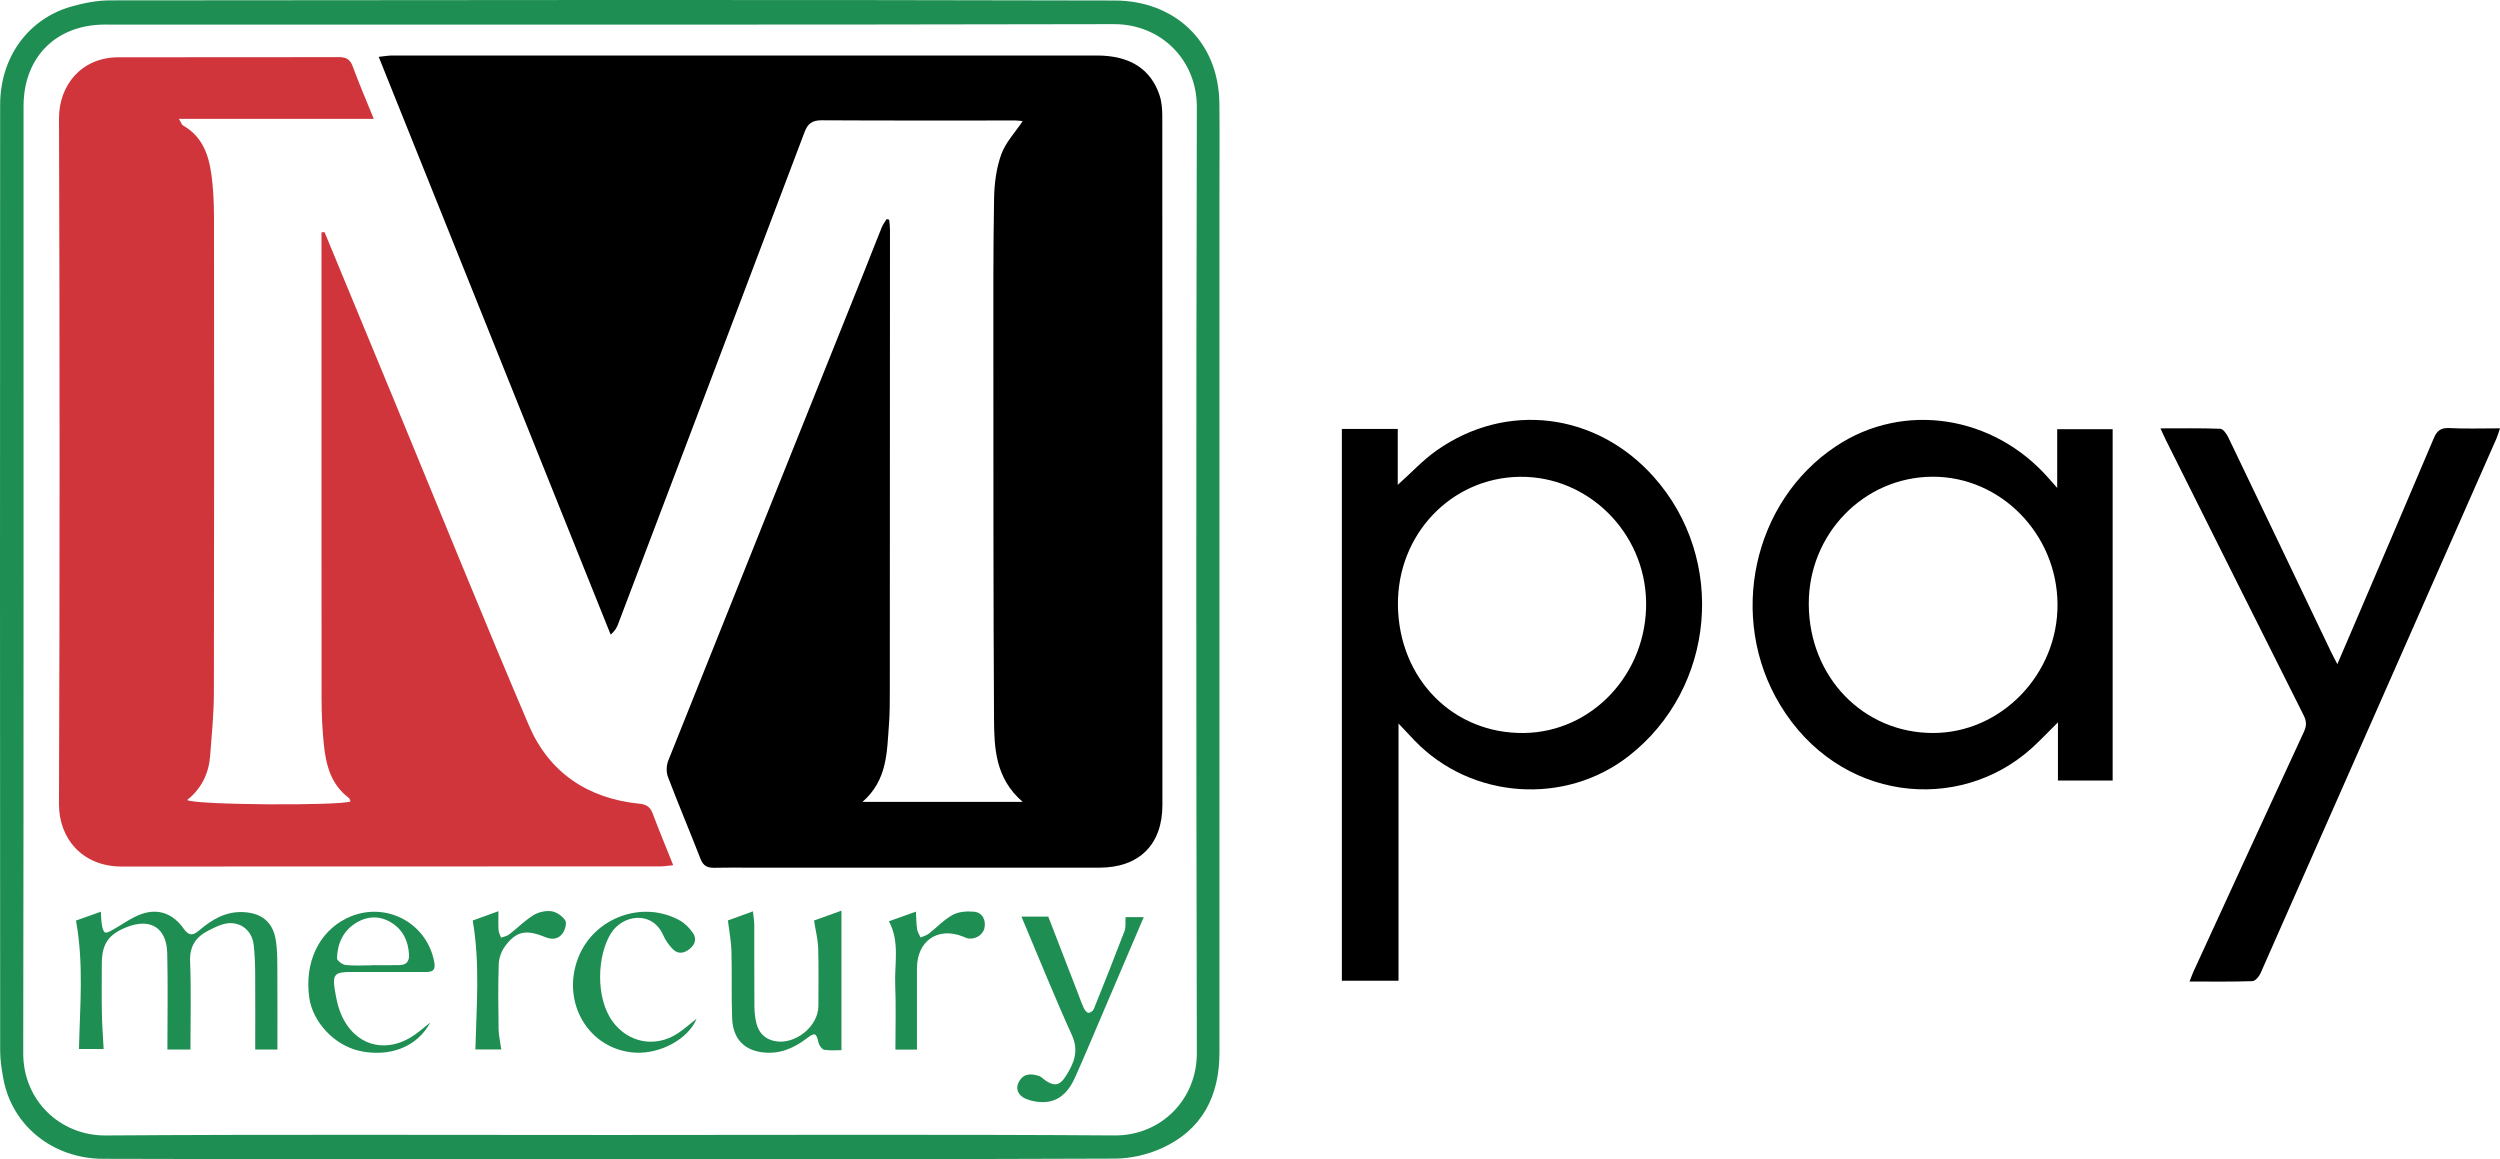 <?xml version="1.0" encoding="UTF-8"?>
<svg id="Layer_2" data-name="Layer 2" xmlns="http://www.w3.org/2000/svg" viewBox="0 0 879.13 407.62">
  <defs>
    <style>
      .cls-1, .cls-2, .cls-3 {
        stroke-width: 0px;
      }

      .cls-2 {
        fill: #1e8e53;
      }

      .cls-3 {
        fill: #d1353c;
      }
    </style>
  </defs>
  <g id="MPay">
    <path class="cls-2" d="m214.35,407.58c-59.37,0-118.75.12-178.12-.08-17.49-.06-31.91-11.48-35.02-28.02-.62-3.28-1.15-6.64-1.15-9.96C0,258.64-.03,147.76.05,36.87.06,20.07,9.92,6.72,24.88,2.36,29.36,1.06,34.14.14,38.78.13,156.53.01,274.28-.12,392.03.18c20.51.05,36.52,13.85,36.77,36.23.12,10.87.02,21.75.02,32.63,0,100.39.01,200.77,0,301.16,0,15.17-6.03,27.07-20.15,33.51-5.06,2.31-11.01,3.7-16.56,3.72-59.25.26-118.5.16-177.75.16h0Zm.26-8.46c59.12,0,118.25-.24,177.37.16,15.92.11,28.93-12.26,28.89-29.02-.25-110.88-.26-221.77,0-332.65.04-16.44-12.54-29.16-29.2-29.12-118.25.27-236.49.14-354.74.15-17.19,0-28.65,11.44-28.65,28.72-.02,111.01.08,222.02-.11,333.03-.03,16.57,12.94,29.02,29.07,28.9,59.12-.41,118.25-.16,177.37-.17h0Z"/>
    <path class="cls-1" d="m471.86,150.84h19.66v19.67c4.8-4.3,8.86-8.72,13.66-12.1,24.62-17.35,56.24-13.36,76.43,9.36,25.69,28.91,21.66,74.13-8.72,97.98-22.49,17.65-55.54,15.33-75.41-5.3-1.73-1.79-3.42-3.62-5.69-6.03v90.45h-19.92v-194.03h-.01Zm19.72,62.05c.36,25.86,19.4,45.16,44.29,44.87,24.06-.28,43.36-20.94,42.99-46.03-.36-24.52-20.47-44.42-44.52-44.06-24.14.36-43.09,20.41-42.75,45.22h0Z"/>
    <path class="cls-1" d="m742.92,274.48h-19.24v-20.47c-3.49,3.45-6.33,6.49-9.42,9.26-25.51,22.84-67.61,18.79-88.28-15.4-18.46-30.53-9.74-71.46,19.7-90.99,23.73-15.75,55.33-10.93,74.85,11.42.79.91,1.59,1.81,2.89,3.28v-20.65h19.5v123.56h0Zm-63.29-106.84c-24.21.07-43.72,20.18-43.57,44.91.16,25.56,19.15,45.2,43.69,45.21,23.99,0,43.96-20.68,43.78-45.34-.18-24.65-19.99-44.85-43.91-44.78h0Z"/>
    <path class="cls-1" d="m759.74,150.64c7.39,0,14.22-.12,21.04.14.97.04,2.19,1.75,2.77,2.95,12.06,25.08,24.05,50.19,36.06,75.29.62,1.3,1.31,2.56,2.32,4.52,2.44-5.68,4.59-10.67,6.72-15.66,9.07-21.22,18.18-42.43,27.16-63.7,1.12-2.66,2.43-3.81,5.48-3.65,5.73.3,11.48.09,17.84.09-.5,1.45-.81,2.58-1.27,3.64-27.62,62.68-55.25,125.36-82.95,188.01-.51,1.15-1.85,2.71-2.85,2.75-7.2.24-14.42.13-22.1.13.58-1.47.92-2.48,1.36-3.45,12.92-28.12,25.83-56.24,38.84-84.32,1-2.15.98-3.76-.09-5.88-16.2-32.22-32.31-64.49-48.43-96.75-.59-1.19-1.12-2.41-1.9-4.11h0Z"/>
    <path class="cls-1" d="m359.62,281.98c-9.64-8.33-10.01-18.91-10.07-29.26-.25-42.62-.21-85.25-.23-127.87,0-18.37-.08-36.75.25-55.12.09-5.18.78-10.59,2.52-15.42,1.53-4.23,4.91-7.78,7.53-11.71-.41-.04-1.44-.23-2.46-.23-22.75,0-45.5.06-68.24-.07-3.3-.02-4.87,1.15-6.01,4.18-21.81,57.72-43.7,115.41-65.6,173.09-.44,1.15-1.02,2.24-2.57,3.6-27.11-67.52-54.22-135.04-81.57-203.18,2.11-.22,3.41-.47,4.71-.47,82.62-.02,165.24-.02,247.85,0,11.48,0,18.91,4.67,22.01,13.94.77,2.31.97,4.9.98,7.37.05,80.75.04,161.5.04,242.26,0,13.9-8.16,22.03-22.21,22.03-39.5.03-78.99.01-118.49.01-5.62,0-11.25-.08-16.87.03-2.43.05-3.9-.68-4.84-3.1-3.76-9.66-7.8-19.21-11.48-28.9-.63-1.67-.54-4.04.13-5.71,22.79-57.07,45.69-114.09,68.57-171.13,2.19-5.45,4.29-10.93,6.5-16.37.42-1.04,1.14-1.95,1.72-2.92.3.08.6.17.9.25.1,1.19.27,2.38.27,3.56,0,54-.02,108-.06,162,0,4,.01,8.01-.3,11.99-.74,9.54-.48,19.44-9.3,27.15h56.32,0Z"/>
    <path class="cls-3" d="m114.14,81.66c8.15,19.69,16.3,39.38,24.44,59.08,15.74,38.08,31.17,76.3,47.34,114.2,7.13,16.71,20.7,25.85,38.89,27.68,2.47.25,3.82,1.09,4.69,3.4,2.23,5.92,4.66,11.77,7.24,18.23-1.98.19-3.28.43-4.58.43-63.12.02-126.25-.02-189.37.04-13.89.01-22.1-9.92-22.05-21.98.29-80.38.27-160.76.01-241.15-.04-11.33,7.64-21.42,20.9-21.45,25.87-.04,51.75,0,77.62-.05,2.42,0,3.84.74,4.74,3.2,2.18,5.93,4.68,11.75,7.43,18.51H62.9c.83,1.37,1.01,2.05,1.44,2.3,7.97,4.55,9.57,12.38,10.38,20.48.47,4.72.54,9.49.54,14.23.03,54.88.07,109.76-.04,164.64-.02,7.48-.75,14.96-1.33,22.42-.49,6.2-3.08,11.48-8.07,15.46,2.68,1.77,53.45,2.08,57.44.5-.19-.43-.27-1-.59-1.24-6.29-4.69-8.04-11.56-8.79-18.76-.55-5.34-.8-10.73-.8-16.09-.05-53.38-.03-106.76-.03-160.14v-3.9c.37-.02.73-.04,1.1-.06v.02Z"/>
    <path class="cls-2" d="m97.55,369.08h-7.8c0-9.24.04-18.3-.02-27.36-.02-3.12-.18-6.25-.51-9.34-.62-5.91-5.78-9.14-11.39-7.18-1.63.57-3.21,1.33-4.75,2.14-4.35,2.28-6.45,5.53-6.23,10.83.41,10.2.12,20.44.12,30.89h-8.1c0-11.49.21-22.67-.06-33.85-.22-8.95-5.87-12.45-14.15-9.22-6.53,2.54-8.86,5.95-8.86,12.96,0,5.75-.08,11.49.03,17.24.07,4.08.38,8.16.61,12.7h-8.67c.32-14.91,1.76-29.77-1.05-45.17,2.25-.8,5.21-1.86,8.73-3.12.15,1.96.16,3.4.41,4.8.16.91.47,2.21,1.09,2.49.61.28,1.76-.41,2.57-.85,3.35-1.85,6.49-4.25,10.04-5.55,6.03-2.21,11.26-.25,15.03,5.07,1.7,2.41,3.09,2.63,5.4.66,4.42-3.78,9.26-6.75,15.48-6.48,6.39.28,10.4,3.34,11.48,9.66.6,3.54.56,7.21.58,10.82.07,9.09.02,18.18.02,27.88v-.02Z"/>
    <path class="cls-2" d="m286.27,323.7c2.56-.92,5.65-2.04,9.63-3.47v49.06c-1.62,0-3.85.22-6-.12-.81-.13-1.81-1.47-2.03-2.42-.82-3.53-1.25-3.82-4.2-1.58-4.54,3.44-9.43,5.56-15.28,4.92-6.68-.73-10.66-4.79-10.93-12.01-.3-7.86-.03-15.74-.24-23.61-.09-3.41-.77-6.8-1.25-10.79,2.29-.83,5.26-1.92,8.81-3.21.2,1.99.45,3.4.46,4.81.04,9.5-.02,18.99.05,28.49.02,2.1.21,4.27.76,6.29.88,3.23,3.01,5.38,6.45,6.05,7.14,1.39,15.28-5.18,15.29-12.38,0-6.75.13-13.5-.07-20.24-.09-3.03-.87-6.04-1.45-9.79Z"/>
    <path class="cls-2" d="m359.19,322.32h9.43c3.46,8.93,6.73,17.38,10,25.84.81,2.1,1.55,4.22,2.47,6.27.32.72,1.01,1.63,1.65,1.73.57.09,1.64-.68,1.89-1.31,3.69-9.13,7.33-18.29,10.83-27.49.5-1.32.23-2.93.34-4.85h6.4c-4.76,11.15-9.54,22.36-14.33,33.56-3.29,7.69-6.49,15.41-9.93,23.03-1.8,3.99-4.61,7.46-9.08,8.28-2.61.48-5.71.02-8.18-1.01-2.24-.94-3.98-3.2-2.26-6.15,1.68-2.89,4.25-2.68,6.9-1.87.79.24,1.44.97,2.15,1.48,3.12,2.22,5.12,2.02,7.2-1.22,2.86-4.47,4.88-8.85,2.27-14.6-6.17-13.6-11.74-27.46-17.74-41.67v-.02Z"/>
    <path class="cls-2" d="m151.32,359.54c-4.63,8.67-14.33,12.3-24.8,10.03-8.84-1.92-16.55-10.06-17.77-18.75-1.72-12.31,3.3-23.02,13.04-27.85,13.09-6.49,28.24,1.09,30.91,15.29.55,2.92-.53,3.56-3.02,3.55-8.87-.03-17.73-.04-26.6-.01-5.34.02-6.22.99-5.35,6.23.45,2.7.95,5.46,1.95,7.98,4.77,12.08,16.68,15.17,27.12,7.17,1.53-1.18,3.01-2.42,4.52-3.63h0Zm-20.43-20.08v-.06c3.23,0,6.47.07,9.7-.02,2.22-.07,3.36-1.24,3.24-3.61-.23-4.78-2.07-8.74-6.15-11.29-4.01-2.51-8.36-2.44-12.36-.01-4.61,2.79-6.7,7.28-6.81,12.53-.02.8,1.92,2.23,3.06,2.35,3.07.33,6.21.11,9.32.11Z"/>
    <path class="cls-2" d="m244.95,358.25c-2.9,7.13-12.78,12.43-21.54,11.92-16.3-.95-26.27-17.57-20.06-33.43,5.51-14.08,22.63-20.37,35.78-13.02,1.76.99,3.32,2.63,4.5,4.3,1.41,1.98.89,4.05-1.05,5.63-1.99,1.62-4.16,2.01-6.04.07-1.35-1.4-2.54-3.1-3.33-4.88-3.84-8.68-14.15-7.32-18.36-.64-4.79,7.6-5.58,22.55.56,30.99,5.42,7.46,14.92,9.4,22.85,4.24,2.23-1.45,4.23-3.27,6.68-5.19h0Z"/>
    <path class="cls-2" d="m322.45,369.1h-7.58c0-7.73.24-15.28-.07-22.81-.3-7.37,1.7-14.99-2.2-22.32,2.98-1.06,5.86-2.09,9.49-3.39.14,2.39.13,4.3.41,6.17.15,1.01.79,1.94,1.21,2.91.96-.42,2.05-.68,2.86-1.3,2.85-2.2,5.36-4.96,8.47-6.65,2.11-1.15,5.04-1.33,7.52-1.1,2.92.26,4.3,3.04,3.59,5.9-.61,2.47-3.64,4.13-6.17,3.38-.48-.14-.92-.39-1.38-.57-8.89-3.48-16.13,1.55-16.15,11.23-.02,9.32,0,18.65,0,28.55h0Z"/>
    <path class="cls-2" d="m176.28,369.04h-9.11c.37-15.17,1.69-30.04-.94-45.34,2.19-.79,5.08-1.84,9.05-3.28,0,2.62-.09,4.63.04,6.63.06.91.57,1.79.88,2.69.97-.37,2.09-.55,2.88-1.16,2.85-2.2,5.41-4.83,8.44-6.72,1.78-1.11,4.32-1.7,6.37-1.43,1.8.24,3.9,1.7,4.88,3.24.63.99-.09,3.46-1,4.65-1.44,1.87-3.54,2.25-6.04,1.22-6.84-2.83-10.29-2.06-14.24,3.36-1.23,1.69-2.04,4.06-2.11,6.14-.25,7.61-.16,15.24-.05,22.86.03,2.2.57,4.39.94,7.12v.02Z"/>
  </g>
</svg>